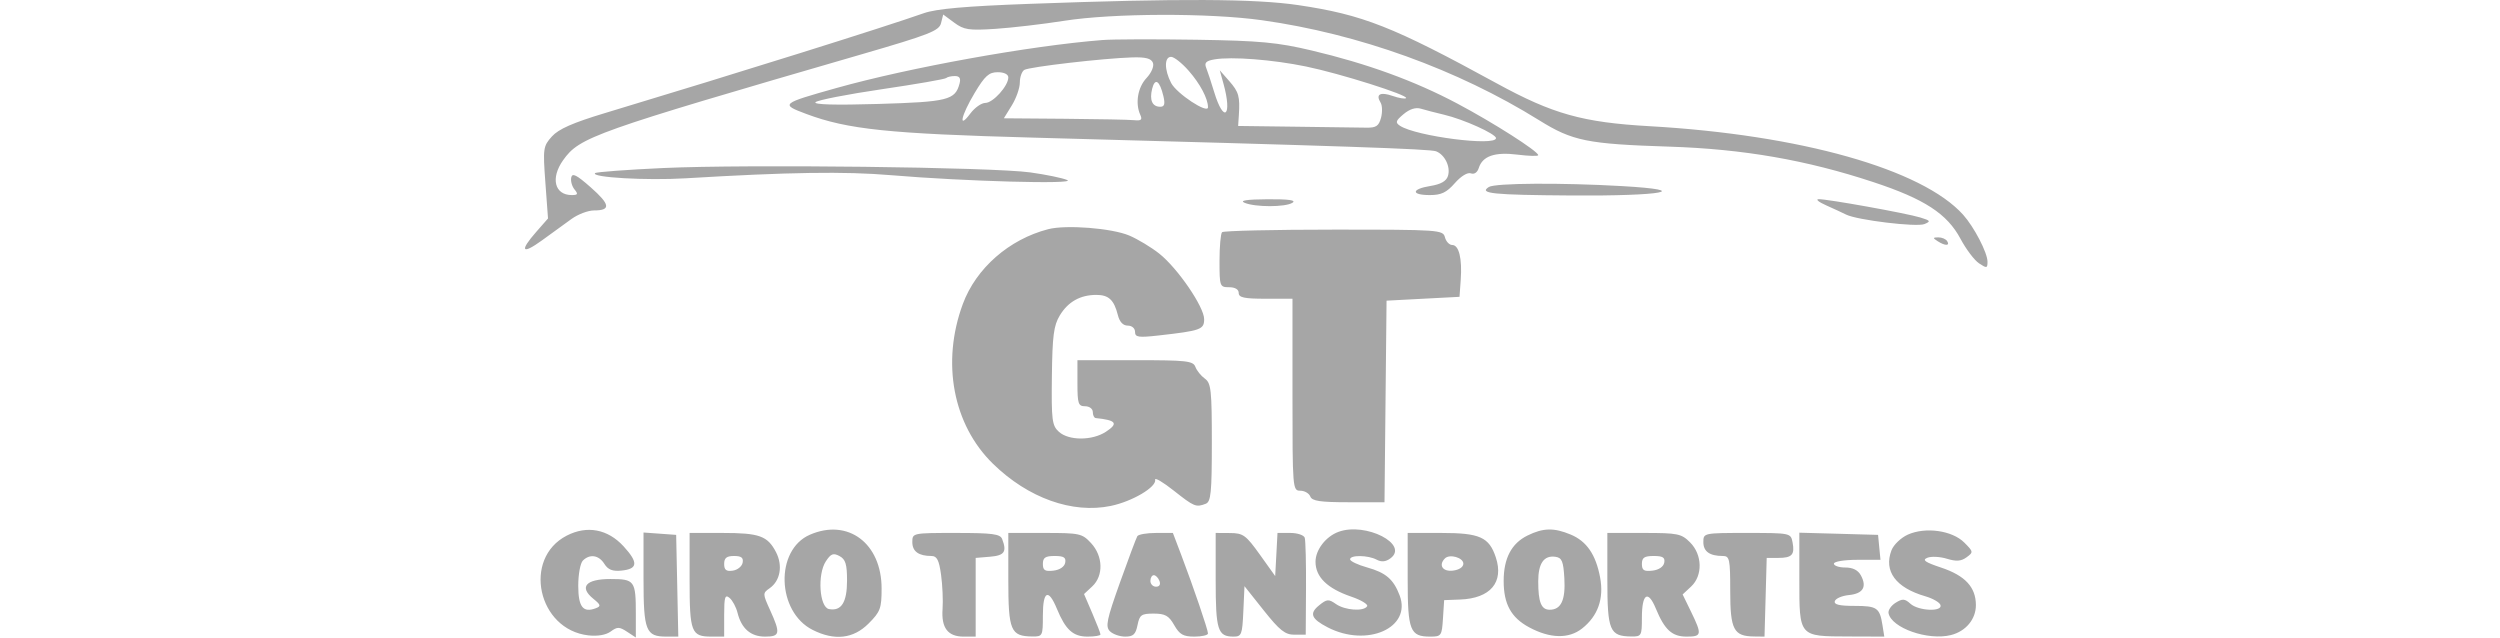 <svg width="200" height="51" viewBox="0 0 200 51" fill="none" xmlns="http://www.w3.org/2000/svg">
<path fill-rule="evenodd" clip-rule="evenodd" d="M82.355 0.308C77.25 0.495 74.906 0.703 73.907 1.055C70.669 2.195 59.226 5.78 48.41 9.042C45.818 9.824 44.683 10.324 44.148 10.921C43.454 11.697 43.429 11.869 43.63 14.606L43.841 17.477L42.9 18.549C41.54 20.097 41.743 20.399 43.358 19.23C44.128 18.673 45.185 17.906 45.708 17.526C46.23 17.145 47.044 16.835 47.516 16.835C48.887 16.835 48.821 16.364 47.259 14.988C46.116 13.981 45.777 13.811 45.697 14.207C45.641 14.486 45.761 14.915 45.965 15.16C46.266 15.524 46.226 15.606 45.744 15.606C44.366 15.606 44.029 14.249 45.051 12.813C46.368 10.964 47.449 10.581 68.899 4.353C74.349 2.771 75.125 2.467 75.281 1.857L75.457 1.161L76.34 1.814C77.116 2.388 77.51 2.447 79.635 2.308C80.962 2.221 83.43 1.932 85.12 1.666C89.029 1.049 96.744 1.027 100.964 1.619C108.696 2.704 116.602 5.558 123.127 9.617C125.803 11.283 126.973 11.52 133.559 11.732C139.457 11.921 144.53 12.803 149.867 14.568C153.96 15.92 155.771 17.1 156.844 19.111C157.286 19.941 157.952 20.822 158.324 21.068C158.94 21.477 159 21.466 159 20.937C159 20.22 157.93 18.158 157.048 17.177C153.773 13.535 144.016 10.78 131.967 10.096C126.61 9.792 124.224 9.123 119.726 6.662C111.428 2.123 109.024 1.176 103.86 0.409C100.411 -0.103 94.322 -0.132 82.355 0.308ZM88.192 3.203C82.459 3.651 72.768 5.399 66.924 7.039C62.468 8.291 62.416 8.335 64.506 9.117C67.809 10.353 71.106 10.697 82.662 11.01C107.517 11.682 114.395 11.916 114.883 12.103C115.591 12.375 116.065 13.359 115.835 14.082C115.705 14.493 115.261 14.745 114.436 14.877C112.897 15.123 112.865 15.606 114.388 15.606C115.302 15.606 115.727 15.403 116.386 14.652C116.877 14.092 117.407 13.768 117.668 13.868C117.936 13.971 118.187 13.802 118.302 13.44C118.606 12.48 119.583 12.144 121.406 12.372C122.315 12.486 123.058 12.505 123.058 12.414C123.058 12.104 119.468 9.814 116.582 8.283C113.165 6.471 109.38 5.092 104.934 4.039C102.192 3.389 100.811 3.26 95.718 3.179C92.423 3.126 89.036 3.137 88.192 3.203ZM92.234 5.025C92.339 5.298 92.12 5.817 91.72 6.243C91.019 6.988 90.804 8.269 91.225 9.191C91.401 9.579 91.296 9.672 90.743 9.615C90.354 9.574 87.846 9.524 85.171 9.502L80.308 9.463L80.947 8.428C81.299 7.859 81.587 7.038 81.587 6.604C81.587 6.169 81.747 5.714 81.943 5.593C82.337 5.349 88.279 4.661 90.582 4.592C91.655 4.56 92.1 4.677 92.234 5.025ZM95.092 5.657C96.011 6.703 96.639 7.892 96.639 8.581C96.639 9.14 94.13 7.488 93.691 6.64C93.139 5.573 93.138 4.548 93.689 4.548C93.925 4.548 94.557 5.047 95.092 5.657ZM104.473 5.318C107.207 5.88 112.714 7.621 112.485 7.851C112.404 7.932 111.919 7.852 111.407 7.674C110.418 7.329 110.035 7.542 110.447 8.208C110.585 8.431 110.601 8.978 110.482 9.422C110.304 10.086 110.091 10.228 109.289 10.213C108.752 10.204 106.229 10.17 103.682 10.137L99.051 10.077L99.107 9.232C99.206 7.715 99.107 7.359 98.339 6.485L97.581 5.623L97.878 6.696C98.598 9.293 97.912 9.924 97.138 7.376C96.897 6.581 96.606 5.699 96.492 5.416C96.333 5.021 96.487 4.866 97.153 4.752C98.53 4.515 101.801 4.769 104.473 5.318ZM80.665 6.196C80.665 6.876 79.439 8.234 78.826 8.234C78.514 8.234 77.976 8.614 77.629 9.079C76.637 10.408 76.875 9.273 77.972 7.437C78.792 6.068 79.115 5.777 79.816 5.777C80.329 5.777 80.665 5.943 80.665 6.196ZM76.766 6.678C76.419 8.004 75.838 8.15 70.27 8.316C66.8 8.419 65.047 8.37 65.242 8.175C65.408 8.009 67.79 7.543 70.538 7.139C73.285 6.735 75.605 6.332 75.693 6.244C75.781 6.156 76.093 6.084 76.387 6.084C76.764 6.084 76.876 6.259 76.766 6.678ZM93.073 7.697C93.221 8.323 93.156 8.541 92.823 8.541C92.181 8.541 91.943 8.013 92.173 7.097C92.4 6.196 92.779 6.448 93.073 7.697ZM115.532 9.179C117.085 9.544 119.679 10.715 119.679 11.051C119.679 11.727 113.271 10.902 111.999 10.062C111.608 9.803 111.651 9.663 112.289 9.129C112.776 8.721 113.261 8.569 113.671 8.696C114.019 8.802 114.856 9.02 115.532 9.179ZM53.083 13.441C50.163 13.575 47.698 13.758 47.606 13.85C47.26 14.196 51.718 14.452 54.837 14.265C63.114 13.769 67.575 13.701 71.296 14.016C77.135 14.51 86.187 14.758 85.378 14.403C85.013 14.242 83.685 13.968 82.427 13.793C79.391 13.37 59.78 13.136 53.083 13.441ZM119.109 14.958C118.283 15.482 119.379 15.594 125.741 15.639C133.026 15.69 135.542 15.221 129.768 14.888C124.914 14.608 119.605 14.643 119.109 14.958ZM99.558 16.22C100.402 16.583 102.836 16.583 103.398 16.22C103.715 16.015 103.095 15.928 101.401 15.94C99.746 15.951 99.144 16.043 99.558 16.22ZM146.098 16.43C146.689 16.693 147.404 17.024 147.687 17.166C148.563 17.607 153.329 18.184 153.954 17.926C154.479 17.708 154.441 17.648 153.624 17.399C152.508 17.057 146.129 15.91 145.483 15.935C145.23 15.944 145.506 16.168 146.098 16.43ZM83.855 18.335C80.728 19.145 78.085 21.46 77.028 24.315C75.296 28.997 76.236 33.98 79.443 37.107C82.253 39.847 85.79 41.112 88.862 40.474C90.587 40.116 92.541 38.959 92.412 38.373C92.368 38.173 93.037 38.566 93.899 39.248C95.541 40.545 95.676 40.601 96.461 40.3C96.874 40.141 96.947 39.415 96.947 35.403C96.947 31.203 96.886 30.648 96.389 30.29C96.082 30.07 95.741 29.647 95.631 29.351C95.452 28.872 94.929 28.814 90.812 28.814H86.195V30.657C86.195 32.295 86.263 32.5 86.809 32.5C87.151 32.5 87.424 32.705 87.424 32.961C87.424 33.214 87.528 33.432 87.654 33.445C89.303 33.613 89.496 33.872 88.473 34.541C87.379 35.259 85.503 35.261 84.713 34.545C84.161 34.046 84.108 33.627 84.151 30.098C84.19 26.859 84.297 26.039 84.786 25.231C85.448 24.138 86.421 23.592 87.708 23.592C88.695 23.592 89.125 23.995 89.429 25.207C89.566 25.754 89.844 26.049 90.222 26.049C90.554 26.049 90.803 26.264 90.803 26.55C90.803 26.982 91.064 27.021 92.723 26.834C96.064 26.456 96.332 26.36 96.332 25.533C96.332 24.551 94.207 21.449 92.736 20.285C92.095 19.778 91.018 19.13 90.342 18.843C88.944 18.252 85.284 17.965 83.855 18.335ZM97.766 18.575C97.653 18.688 97.561 19.724 97.561 20.879C97.561 22.913 97.585 22.978 98.329 22.978C98.807 22.978 99.097 23.152 99.097 23.439C99.097 23.804 99.541 23.899 101.247 23.899H103.398V31.578C103.398 39.092 103.411 39.257 104.022 39.257C104.365 39.257 104.725 39.465 104.823 39.718C104.962 40.082 105.603 40.179 107.88 40.179H110.76L110.842 32.116L110.924 24.053L113.842 23.899L116.761 23.746L116.858 22.388C116.98 20.677 116.717 19.599 116.176 19.599C115.946 19.599 115.685 19.323 115.596 18.985C115.441 18.389 115.177 18.37 106.703 18.37C101.9 18.37 97.878 18.463 97.766 18.575ZM155.006 19.292C155.608 19.681 156.015 19.681 155.774 19.292C155.67 19.123 155.351 18.987 155.065 18.989C154.618 18.994 154.609 19.035 155.006 19.292ZM45.338 42.85C41.784 44.681 43.021 50.371 47.073 50.83C47.812 50.913 48.482 50.797 48.858 50.52C49.383 50.133 49.547 50.135 50.163 50.538L50.867 51V49.147C50.867 46.448 50.777 46.322 48.828 46.322C46.862 46.322 46.309 46.965 47.468 47.903C48.063 48.385 48.093 48.495 47.673 48.656C46.646 49.05 46.26 48.558 46.26 46.854C46.26 45.953 46.425 45.05 46.628 44.848C47.184 44.292 47.908 44.404 48.35 45.112C48.64 45.575 49.002 45.719 49.706 45.649C51.033 45.518 51.081 45.01 49.889 43.709C48.62 42.325 46.965 42.013 45.338 42.85ZM64.788 42.779C61.987 43.996 62.131 48.94 65.009 50.391C66.761 51.275 68.263 51.105 69.484 49.885C70.428 48.94 70.528 48.673 70.528 47.08C70.528 43.464 67.841 41.45 64.788 42.779ZM107.084 42.546C106.064 42.919 105.241 43.988 105.241 44.94C105.241 46.159 106.183 47.078 108.101 47.732C108.894 48.002 109.465 48.348 109.37 48.501C109.101 48.936 107.597 48.828 106.875 48.322C106.288 47.911 106.152 47.921 105.529 48.426C104.726 49.076 104.893 49.505 106.216 50.189C109.37 51.82 112.957 50.223 111.97 47.628C111.481 46.341 110.869 45.815 109.373 45.396C108.621 45.186 108.006 44.893 108.006 44.746C108.006 44.387 109.446 44.406 110.134 44.774C110.513 44.977 110.855 44.946 111.228 44.673C112.762 43.552 109.256 41.752 107.084 42.546ZM122.197 42.843C120.919 43.472 120.293 44.667 120.293 46.475C120.293 48.33 120.889 49.411 122.337 50.188C124.011 51.087 125.498 51.12 126.564 50.282C127.834 49.282 128.326 47.893 128.01 46.2C127.667 44.368 126.934 43.298 125.655 42.764C124.315 42.204 123.454 42.224 122.197 42.843ZM152.623 42.771C152.073 43.019 151.485 43.584 151.317 44.026C150.682 45.697 151.659 47.019 154.039 47.707C154.628 47.878 155.168 48.189 155.238 48.398C155.426 48.963 153.478 48.881 152.833 48.298C152.383 47.89 152.2 47.878 151.65 48.221C151.292 48.444 151.037 48.818 151.083 49.054C151.314 50.237 154.241 51.265 156.071 50.806C157.271 50.505 158.079 49.531 158.072 48.395C158.062 46.965 157.207 46.047 155.294 45.408C153.994 44.975 153.749 44.801 154.189 44.622C154.499 44.496 155.202 44.53 155.751 44.699C156.503 44.93 156.891 44.901 157.325 44.584C157.881 44.177 157.875 44.136 157.142 43.404C156.173 42.435 154.033 42.135 152.623 42.771ZM51.482 46.326C51.482 50.462 51.668 50.929 53.312 50.929H54.264L54.179 46.859L54.093 42.79L52.788 42.695L51.482 42.601V46.326ZM55.168 46.414C55.168 50.585 55.301 50.929 56.919 50.929H57.933V49.203C57.933 47.756 58.003 47.533 58.364 47.833C58.6 48.029 58.888 48.565 59.002 49.022C59.318 50.289 60.058 50.929 61.206 50.929C62.407 50.929 62.455 50.678 61.608 48.812C61.007 47.487 61.006 47.454 61.579 47.053C62.423 46.461 62.636 45.247 62.084 44.178C61.407 42.871 60.755 42.636 57.8 42.636H55.168V46.414ZM72.986 43.371C72.986 44.114 73.491 44.479 74.518 44.479C74.956 44.479 75.124 44.808 75.286 45.989C75.4 46.82 75.454 48.05 75.405 48.723C75.296 50.233 75.829 50.929 77.093 50.93L78.054 50.93V47.781V44.633L79.206 44.537C80.359 44.442 80.563 44.143 80.172 43.122C80.017 42.718 79.393 42.636 76.485 42.636C72.999 42.636 72.986 42.639 72.986 43.371ZM80.665 46.365C80.665 50.461 80.85 50.9 82.585 50.919C83.406 50.929 83.43 50.88 83.43 49.24C83.43 47.263 83.87 47.052 84.552 48.703C85.248 50.389 85.845 50.929 87.01 50.929C87.576 50.929 88.038 50.851 88.038 50.756C88.038 50.661 87.742 49.894 87.38 49.053L86.722 47.524L87.38 46.911C88.293 46.06 88.25 44.49 87.285 43.449C86.572 42.679 86.376 42.636 83.599 42.636H80.665V46.365ZM90.987 42.893C90.9 43.034 90.273 44.706 89.595 46.608C88.536 49.577 88.422 50.129 88.792 50.498C89.029 50.736 89.582 50.929 90.021 50.929C90.661 50.929 90.854 50.748 91.002 50.008C91.167 49.187 91.308 49.087 92.3 49.088C93.215 49.09 93.508 49.255 93.937 50.01C94.364 50.76 94.662 50.929 95.55 50.929C96.149 50.929 96.639 50.815 96.639 50.676C96.639 50.382 95.474 46.962 94.502 44.402L93.831 42.636H92.488C91.75 42.636 91.075 42.752 90.987 42.893ZM97.254 46.414C97.254 50.412 97.418 50.929 98.684 50.929C99.323 50.929 99.383 50.774 99.467 48.911L99.558 46.893L101.101 48.834C102.371 50.431 102.806 50.776 103.551 50.776H104.458L104.481 47.09C104.493 45.063 104.447 43.231 104.379 43.02C104.31 42.809 103.792 42.636 103.227 42.636H102.2L102.108 44.361L102.015 46.086L100.787 44.367C99.672 42.809 99.451 42.649 98.406 42.643L97.254 42.636V46.414ZM112.614 46.344C112.614 50.449 112.803 50.929 114.418 50.929C115.306 50.929 115.349 50.868 115.438 49.47L115.532 48.011L116.805 47.963C119.234 47.871 120.324 46.585 119.665 44.589C119.131 42.972 118.381 42.636 115.31 42.636H112.614V46.344ZM128.588 46.365C128.588 50.461 128.772 50.9 130.508 50.919C131.317 50.929 131.352 50.865 131.352 49.412C131.352 47.486 131.839 47.166 132.465 48.68C133.17 50.389 133.763 50.929 134.933 50.929C136.145 50.929 136.174 50.77 135.286 48.943L134.611 47.555L135.286 46.926C136.231 46.046 136.193 44.377 135.206 43.39C134.511 42.695 134.224 42.636 131.52 42.636H128.588V46.365ZM136.268 43.371C136.268 44.12 136.773 44.479 137.829 44.479C138.367 44.479 138.418 44.724 138.418 47.286C138.418 50.374 138.695 50.901 140.327 50.919L141.161 50.929L141.249 47.781L141.336 44.633H142.258C143.361 44.633 143.594 44.378 143.404 43.384C143.263 42.644 143.226 42.636 139.764 42.636C136.281 42.636 136.268 42.639 136.268 43.371ZM143.947 46.354C143.947 50.965 143.897 50.906 147.883 50.919L150.743 50.929L150.6 50.027C150.378 48.617 150.169 48.472 148.358 48.472C147.138 48.472 146.697 48.364 146.787 48.088C146.856 47.877 147.36 47.66 147.905 47.606C149.039 47.495 149.369 46.962 148.875 46.039C148.648 45.613 148.231 45.401 147.623 45.401C147.122 45.401 146.712 45.262 146.712 45.093C146.712 44.922 147.538 44.786 148.575 44.786H150.438L150.341 43.788L150.245 42.79L147.096 42.702L143.947 42.615V46.354ZM67.763 46.449C67.763 48.194 67.307 48.913 66.319 48.725C65.552 48.579 65.378 45.957 66.066 44.908C66.469 44.294 66.662 44.218 67.159 44.484C67.644 44.744 67.763 45.132 67.763 46.449ZM59.411 45.017C59.355 45.312 58.999 45.598 58.621 45.652C58.099 45.727 57.933 45.597 57.933 45.115C57.933 44.637 58.129 44.479 58.723 44.479C59.311 44.479 59.488 44.617 59.411 45.017ZM85.216 45.017C85.155 45.341 84.78 45.593 84.272 45.651C83.594 45.73 83.43 45.624 83.43 45.114C83.43 44.61 83.625 44.479 84.374 44.479C85.107 44.479 85.296 44.599 85.216 45.017ZM117.068 45.093C117.068 45.368 116.726 45.593 116.223 45.651C115.406 45.745 115.061 45.206 115.596 44.671C115.971 44.296 117.068 44.611 117.068 45.093ZM125.149 46.27C125.248 48.007 124.887 48.779 123.975 48.779C123.3 48.779 123.058 48.181 123.058 46.512C123.058 45.063 123.515 44.412 124.437 44.544C124.954 44.618 125.07 44.901 125.149 46.27ZM133.139 45.017C133.077 45.341 132.703 45.593 132.194 45.651C131.517 45.73 131.352 45.624 131.352 45.114C131.352 44.61 131.547 44.479 132.296 44.479C133.03 44.479 133.218 44.599 133.139 45.017ZM92.757 46.475C92.865 46.756 92.757 46.936 92.483 46.936C92.235 46.936 92.032 46.729 92.032 46.475C92.032 46.222 92.155 46.015 92.306 46.015C92.457 46.015 92.66 46.222 92.757 46.475Z" fill="#A6A6A6"/>
</svg>
